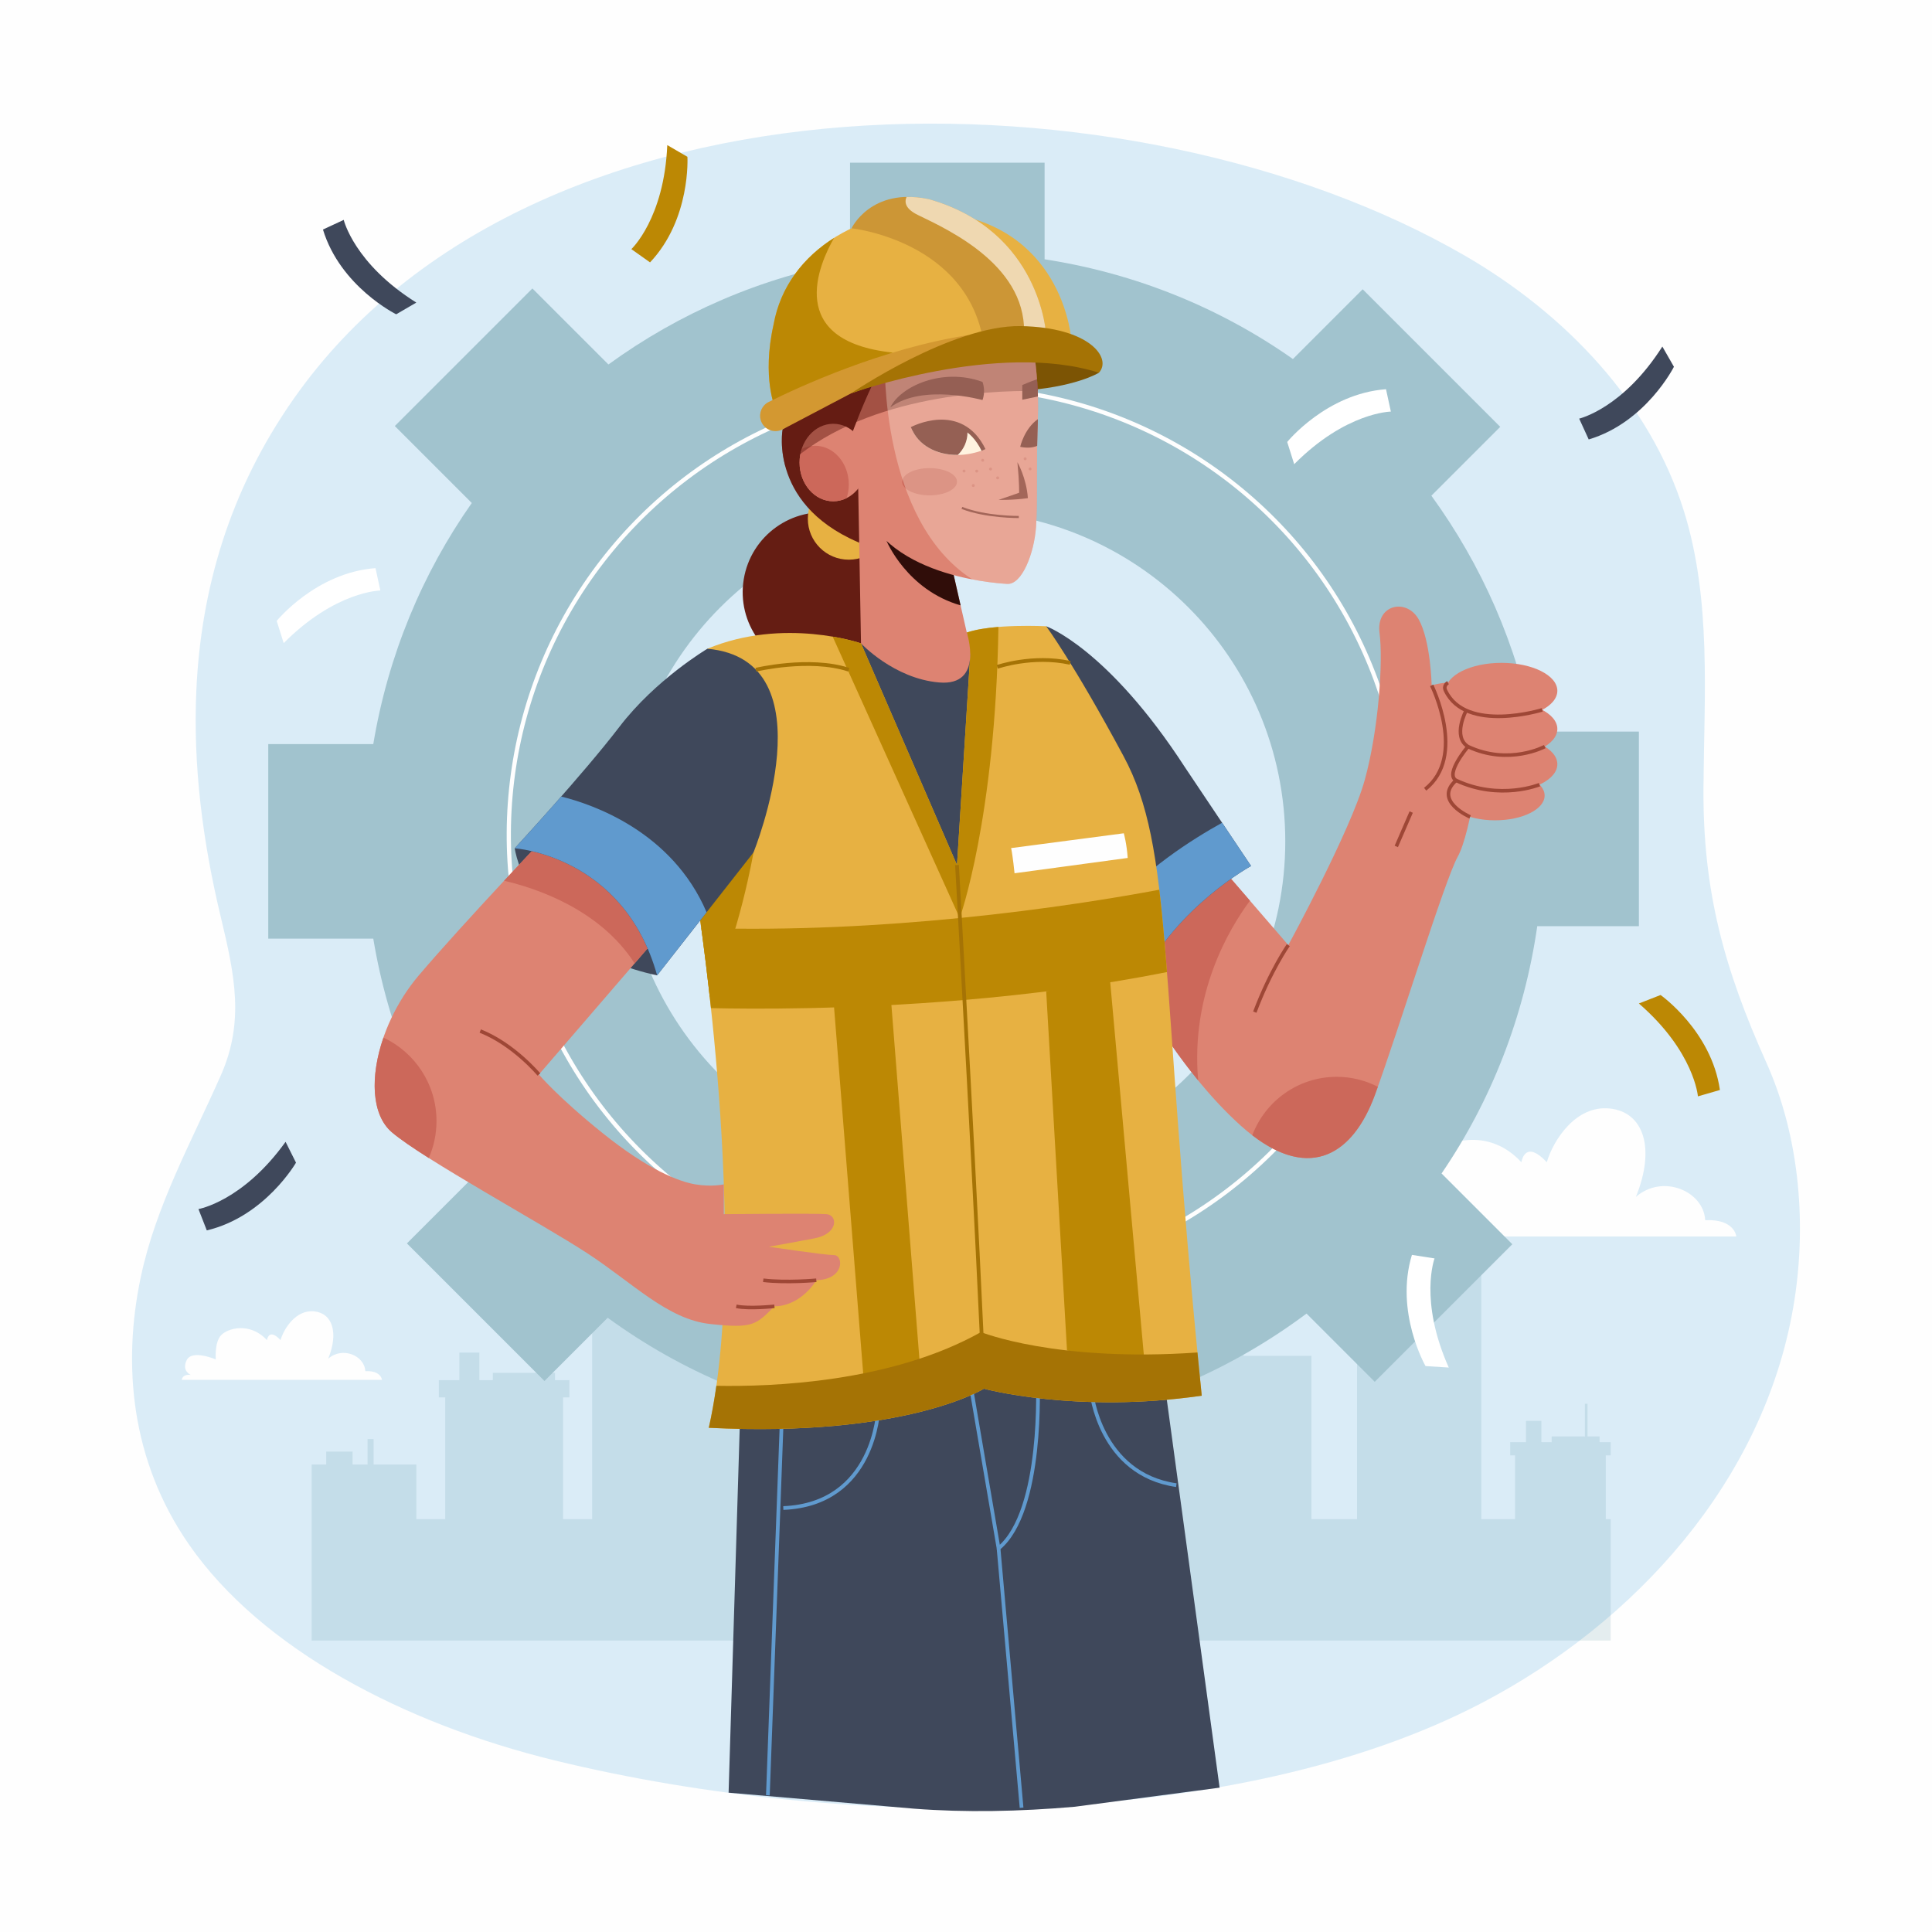 <?xml version="1.0" encoding="utf-8"?>
<!-- Generator: Adobe Illustrator 27.5.0, SVG Export Plug-In . SVG Version: 6.00 Build 0)  -->
<svg version="1.1" xmlns="http://www.w3.org/2000/svg" xmlns:xlink="http://www.w3.org/1999/xlink" x="0px" y="0px"
	 viewBox="0 0 500 500" style="enable-background:new 0 0 500 500;" xml:space="preserve">
<g id="BACKGROUND">
	<rect style="fill:#FEFEFE;" width="500" height="500"/>
</g>
<g id="OBJECTS">
	<g>
		<defs>
			<path id="SVGID_1_" d="M50.801,178.922c1.165-26.456,8.631-52.053,25.151-75.634C138.08,14.606,293.31,16.501,379.098,66.161
				c25.759,14.911,47.896,37.813,56.721,66.18c7.128,22.912,5.221,47.47,5.039,71.454c-0.205,27.041,5.448,47.084,16.323,71.326
				c8.704,19.403,10.491,42.485,6.905,63.252c-7.78,45.061-40.904,81.588-80.6,102.35c-63.092,32.999-163.085,33.625-239.924,14.87
				c-38.834-9.479-75.899-28.758-94.708-55.955C33.888,378,31.617,353.217,36.461,330.38c3.895-18.362,13.045-34.783,20.703-52.107
				c6.139-13.887,3.581-25.94-0.041-41.013C52.413,217.658,49.958,198.065,50.801,178.922z"/>
		</defs>
		<clipPath id="SVGID_00000039100603958908816630000006574884523458730151_">
			<use xlink:href="#SVGID_1_"  style="overflow:visible;"/>
		</clipPath>
		<g style="clip-path:url(#SVGID_00000039100603958908816630000006574884523458730151_);">
			<rect x="15.696" y="15.469" style="fill:#DAECF7;" width="468.665" height="468.664"/>
		</g>
	</g>
	<path style="fill:#FEFEFE;" d="M352.558,319.995h96.792c0,0-0.366-4.574-8.051-4.208c-0.366-7.502-10.978-12.076-17.931-6.038
		c5.123-12.625,2.013-21.956-6.77-22.871c-8.783-0.915-14.638,8.234-16.284,13.906c-5.306-5.672-6.404-0.915-6.587,0
		c-8.051-8.783-18.846-5.855-22.14-2.379c-3.294,3.476-2.561,11.71-2.561,11.71s-11.527-4.94-14.089,0.366
		c-2.562,5.306,2.013,7.136,2.013,7.136S353.107,316.884,352.558,319.995z"/>
	<path style="fill:#FEFEFE;" d="M47.034,357.107h51.819c0,0-0.196-2.449-4.31-2.253c-0.196-4.016-5.877-6.465-9.6-3.233
		c2.743-6.759,1.078-11.755-3.624-12.245c-4.702-0.49-7.837,4.408-8.718,7.445c-2.841-3.037-3.429-0.49-3.526,0
		c-4.31-4.702-10.09-3.135-11.853-1.273c-1.763,1.861-1.371,6.269-1.371,6.269s-6.171-2.645-7.543,0.196
		c-1.371,2.841,1.078,3.82,1.078,3.82S47.328,355.442,47.034,357.107z"/>
	<polygon style="opacity:0.11;fill:#19657C;" points="413.973,373.22 413.973,371.759 410.852,371.759 410.852,363.303 
		410.177,363.303 410.177,371.759 401.582,371.759 401.582,373.22 398.906,373.22 398.906,367.724 394.923,367.724 394.923,373.22 
		390.833,373.22 390.833,374.494 390.833,375.545 390.833,376.642 392.104,376.642 392.104,378.708 392.104,381.544 
		392.104,382.908 392.104,386.121 392.104,387.484 392.104,390.697 392.104,392.06 392.104,393.156 383.36,393.156 383.36,392.766 
		383.36,391.088 383.36,389.209 383.36,387.531 383.36,385.652 383.36,383.974 383.36,382.095 383.36,380.417 383.36,378.537 
		383.36,376.859 383.36,374.98 383.36,373.302 383.36,371.423 383.36,369.745 383.36,367.865 383.36,366.187 383.36,364.308 
		383.36,362.63 383.36,360.751 383.36,359.073 383.36,357.194 383.36,355.516 383.36,353.636 383.36,351.958 383.36,350.079 
		383.36,348.401 383.36,346.522 383.36,344.844 383.36,342.964 383.36,341.286 383.36,339.407 383.36,337.729 383.36,335.85 
		383.36,334.172 383.36,332.293 383.36,330.615 383.36,328.735 383.36,327.057 383.36,325.178 383.36,322.739 380.167,322.739 
		380.167,319.847 354.258,319.847 354.258,322.739 351.202,322.739 351.202,325.178 351.202,327.057 351.202,328.735 
		351.202,330.615 351.202,332.293 351.202,334.172 351.202,335.85 351.202,337.729 351.202,339.407 351.202,341.286 
		351.202,342.964 351.202,344.844 351.202,346.522 351.202,348.401 351.202,350.079 351.202,351.958 351.202,353.636 
		351.202,355.516 351.202,357.194 351.202,359.073 351.202,360.751 351.202,362.63 351.202,364.308 351.202,366.187 
		351.202,367.865 351.202,369.745 351.202,371.423 351.202,373.302 351.202,374.98 351.202,376.859 351.202,378.537 
		351.202,380.417 351.202,382.095 351.202,383.974 351.202,385.652 351.202,387.531 351.202,389.209 351.202,391.088 
		351.202,392.766 351.202,393.156 339.398,393.156 339.398,358.043 339.398,353.675 339.398,351.474 339.398,350.896 
		321.824,350.896 321.824,340.44 319.334,340.44 319.334,350.896 313.183,350.896 313.183,345.587 302.346,345.587 302.346,350.896 
		296.341,350.896 296.341,351.474 296.341,353.675 296.341,358.043 296.341,393.156 289.721,393.156 289.721,392.534 
		289.721,388.992 289.721,385.387 289.721,381.846 289.721,378.24 289.721,374.699 289.721,371.093 289.721,367.552 
		289.721,363.947 289.721,360.405 289.721,356.8 289.721,353.258 289.721,349.653 289.721,346.111 289.721,342.506 289.721,338.965 
		289.721,335.359 289.721,331.818 289.721,328.212 289.721,324.671 289.721,321.065 289.721,317.524 289.721,313.918 
		289.721,310.377 289.721,306.772 289.721,303.23 289.721,299.329 285.632,299.329 285.632,295.59 279.588,295.59 279.588,284.306 
		277.454,284.306 277.454,295.59 267.022,295.59 267.022,291.955 257.72,291.955 257.72,295.59 252.793,295.59 252.793,299.329 
		248.476,299.329 248.476,303.23 248.476,306.772 248.476,310.377 248.476,313.918 248.476,317.524 248.476,321.065 
		248.476,324.671 248.476,328.212 248.476,331.818 248.476,335.359 248.476,338.965 248.476,339.034 229.497,339.034 
		229.497,326.944 226.619,326.944 226.619,339.034 219.506,339.034 219.506,332.896 206.975,332.896 206.975,339.034 
		200.032,339.034 200.032,339.703 200.032,342.248 200.032,347.298 200.032,393.156 195.777,393.156 195.777,391.202 
		195.777,388.983 195.777,386.497 195.777,384.279 195.777,381.793 195.777,379.574 195.777,377.089 195.777,374.87 
		195.777,372.385 195.777,370.166 195.777,367.681 195.777,365.462 195.777,362.977 195.777,360.758 195.777,358.273 
		195.777,356.054 195.777,353.569 195.777,351.349 195.777,348.864 195.777,346.646 195.777,344.16 195.777,341.941 
		195.777,339.456 195.777,337.237 195.777,334.752 195.777,332.533 195.777,330.048 195.777,327.829 195.777,325.344 
		195.777,323.125 195.777,320.639 195.777,318.421 195.777,315.935 195.777,313.716 195.777,311.231 195.777,309.012 
		195.777,306.527 195.777,304.308 195.777,301.823 195.777,299.604 195.777,297.119 195.777,294.9 195.777,292.415 195.777,289.19 
		191.554,289.19 191.554,285.366 157.292,285.366 157.292,289.19 153.252,289.19 153.252,292.415 153.252,294.9 153.252,297.119 
		153.252,299.604 153.252,301.823 153.252,304.308 153.252,306.527 153.252,309.012 153.252,311.231 153.252,313.716 
		153.252,315.935 153.252,318.421 153.252,320.639 153.252,323.125 153.252,325.344 153.252,327.829 153.252,330.048 
		153.252,332.533 153.252,334.752 153.252,337.237 153.252,339.456 153.252,341.941 153.252,344.16 153.252,346.646 
		153.252,348.864 153.252,351.349 153.252,353.569 153.252,356.054 153.252,358.273 153.252,360.758 153.252,362.977 
		153.252,365.462 153.252,367.681 153.252,370.166 153.252,372.385 153.252,374.87 153.252,377.089 153.252,379.574 
		153.252,381.793 153.252,384.279 153.252,386.497 153.252,388.983 153.252,391.202 153.252,393.156 145.713,393.156 
		145.713,391.788 145.713,387.614 145.713,385.843 145.713,381.668 145.713,379.898 145.713,375.723 145.713,373.952 
		145.713,369.778 145.713,368.007 145.713,364.323 145.713,361.638 147.365,361.638 147.365,360.213 147.365,358.848 
		147.365,357.192 143.639,357.192 143.639,355.294 139.585,355.294 139.585,344.309 138.708,344.309 138.708,355.294 
		127.542,355.294 127.542,357.192 124.065,357.192 124.065,350.052 118.891,350.052 118.891,357.192 113.576,357.192 
		113.576,358.848 113.576,360.213 113.576,361.638 115.228,361.638 115.228,364.323 115.228,368.007 115.228,369.778 
		115.228,373.952 115.228,375.723 115.228,379.898 115.228,381.668 115.228,385.843 115.228,387.614 115.228,391.788 
		115.228,393.156 107.757,393.156 107.757,383.512 107.757,380.762 107.757,379.377 107.757,379.013 96.693,379.013 96.693,372.43 
		95.125,372.43 95.125,379.013 91.253,379.013 91.253,375.67 84.43,375.67 84.43,379.013 80.65,379.013 80.65,379.377 
		80.65,380.762 80.65,383.512 80.65,393.156 80.65,426.802 80.65,424.575 416.841,424.575 416.841,393.156 415.569,393.156 
		415.569,392.06 415.569,390.697 415.569,387.484 415.569,386.121 415.569,382.908 415.569,381.544 415.569,378.708 
		415.569,376.642 416.841,376.642 416.841,375.545 416.841,374.494 416.841,373.22 	"/>
	<g>
		<g>
			<path style="fill:#A1C3CE;" d="M223.227,390.154h50.352v-22.251c23.918-4.213,45.856-13.985,64.547-27.95l17.656,17.656
				l35.604-35.604l-18.312-18.312c12.801-18.746,21.379-40.531,24.767-64.006h26.3v-50.351h-27.289
				c-4.243-22.506-13.457-43.201-26.412-61.048l17.822-17.822l-35.603-35.604l-18.054,18.054
				c-18.756-13.192-40.612-22.168-64.264-25.811V42.106h-50.352v25.551c-23.074,4.125-44.297,13.422-62.529,26.669l-19.674-19.673
				l-35.603,35.603l19.919,19.919c-12.835,18.266-21.678,39.463-25.495,62.4h-27.18v50.351h27.18
				c3.803,22.857,12.593,43.992,25.356,62.215l-16.655,16.656l35.604,35.603l16.363-16.363
				c19.118,13.936,41.558,23.482,65.955,27.304V390.154z M161.321,217.751c0-47.305,38.348-85.653,85.652-85.653
				c47.306,0,85.654,38.348,85.654,85.653c0,47.305-38.348,85.653-85.654,85.653C199.669,303.404,161.321,265.056,161.321,217.751z"
				/>
			<path style="fill:#B8D5E0;" d="M246.783,266.391c-27.759,0-50.261-22.503-50.261-50.26c0-27.758,22.502-50.261,50.261-50.261
				c27.757,0,50.26,22.502,50.26,50.261C297.043,243.888,274.541,266.391,246.783,266.391z"/>
		</g>
		
			<ellipse transform="matrix(0.135 -0.991 0.991 0.135 -0.131 432.11)" style="fill:none;stroke:#FEFEFE;stroke-width:1.087;stroke-miterlimit:10;" cx="247.448" cy="216.13" rx="115.766" ry="115.766"/>
	</g>
	<path style="fill:#3F485B;" d="M102.533,81.339c0,0-14.445-7.143-18.951-21.933c5.372-2.502,5.372-2.502,5.372-2.502
		s2.678,11.306,18.79,21.404C102.533,81.339,102.533,81.339,102.533,81.339z"/>
	<path style="fill:#3F485B;" d="M76.604,300.895c0,0-8.041,13.965-23.085,17.529c-2.158-5.519-2.158-5.519-2.158-5.519
		s11.452-1.959,22.548-17.401C76.604,300.895,76.604,300.895,76.604,300.895z"/>
	<path style="fill:#3F485B;" d="M433.212,94.92c0,0-7.237,14.398-22.055,18.808c-2.467-5.388-2.467-5.388-2.467-5.388
		s11.323-2.604,21.526-18.651C433.212,94.92,433.212,94.92,433.212,94.92z"/>
	<path style="fill:#BC8804;" d="M177.903,40.58c0,0,0.945,16.087-9.673,27.324c-4.834-3.428-4.834-3.428-4.834-3.428
		s8.497-7.924,9.294-26.923C177.903,40.58,177.903,40.58,177.903,40.58z"/>
	<path style="fill:#FFFFFF;" d="M368.926,353.535c0,0-8.017-13.979-3.522-28.771c5.855,0.914,5.855,0.914,5.855,0.914
		s-4.074,10.881,3.682,28.243C368.926,353.535,368.926,353.535,368.926,353.535z"/>
	<path style="fill:#BC8804;" d="M429.754,257.507c0,0,13.176,9.277,15.358,24.582c-5.692,1.648-5.692,1.648-5.692,1.648
		s-0.91-11.583-15.28-24.036C429.754,257.507,429.754,257.507,429.754,257.507z"/>
	<path style="fill:#FFFFFF;" d="M71.611,160.688c0,0,10.15-12.516,25.569-13.653c1.257,5.791,1.257,5.791,1.257,5.791
		s-11.618,0.121-25.018,13.612C71.611,160.688,71.611,160.688,71.611,160.688z"/>
	<path style="fill:#FFFFFF;" d="M333.128,114.383c0,0,10.15-12.516,25.569-13.653c1.258,5.791,1.258,5.791,1.258,5.791
		s-11.618,0.121-25.018,13.612C333.128,114.383,333.128,114.383,333.128,114.383z"/>
	<g>
		<g>
			
				<ellipse transform="matrix(0.161 -0.987 0.987 0.161 27.297 338.745)" style="fill:#651D13;" cx="212.935" cy="153.313" rx="20.689" ry="20.689"/>
			<path style="fill:#3F485B;" d="M191.748,359.395l-3.187,104.548l48.063,4.146c13.13,1.013,27.18,0.753,41.535-0.505l37.473-4.941
				l-14.985-110.115L191.748,359.395z"/>
			<path style="fill:none;stroke:#609ACE;stroke-width:0.961;stroke-miterlimit:10;" d="M268.563,357.295
				c0,0,1.607,33.782-10.139,43.419c-7.408-43.367-7.408-43.367-7.408-43.367"/>
			<path style="fill:none;stroke:#609ACE;stroke-width:0.961;stroke-miterlimit:10;" d="M227.296,364.819
				c0,0-0.844,24.495-24.575,25.459"/>
			
				<line style="fill:none;stroke:#609ACE;stroke-width:0.961;stroke-miterlimit:10;" x1="202.338" y1="366.984" x2="198.724" y2="464.63"/>
			<path style="fill:none;stroke:#609ACE;stroke-width:0.961;stroke-miterlimit:10;" d="M282.442,360.238
				c0,0,2.156,21.257,21.986,24.12"/>
			<path style="fill:#DD8372;" d="M315.102,223.393l18.31,21.201c0,0,16.142-29.634,19.756-42.644
				c3.614-13.01,4.819-30.736,3.855-38.135c-0.964-7.399,6.987-9.086,10.119-3.545c3.132,5.541,3.373,17.106,3.373,17.106
				s12.145-3.855,12.868,5.782c0.723,9.637-2.749,32.525-6.122,38.548c-3.373,6.023-15.419,45.294-21.442,61.677
				c-6.023,16.383-18.069,22.888-34.693,7.951c-16.624-14.937-28.188-37.584-28.188-37.584L315.102,223.393z"/>
			<path style="fill:none;stroke:#9E4736;stroke-width:0.924;stroke-miterlimit:10;" d="M333.413,244.594
				c0,0-4.578,6.505-8.673,17.347"/>
			<path style="fill:#CC685A;" d="M345.941,278.679c-10.002,0-18.512,6.296-21.847,15.131c15.092,11.633,26.067,4.964,31.725-10.427
				c0.245-0.666,0.503-1.383,0.767-2.121C353.391,279.622,349.779,278.679,345.941,278.679z"/>
			<path style="fill:#DD8372;" d="M399.748,205.892c0,3.538-5.735,6.405-12.811,6.405c-7.075,0-12.811-2.868-12.811-6.405
				c0-3.537,5.735-6.405,12.811-6.405C394.013,199.487,399.748,202.355,399.748,205.892z"/>
			<path style="fill:#CC685A;" d="M323.487,233.102l-8.385-9.709l-22.165,30.357c0,0,6.668,13.05,17.15,25.871
				C308.107,257.186,318.016,240.465,323.487,233.102z"/>
			<polygon style="fill:#3F485B;" points="222.828,166.504 217.588,190.814 251.094,244.594 268.586,199.917 254.67,166.504 			"/>
			<path style="fill:#3F485B;" d="M270.754,162.077c0,0,15.919,5.662,35.916,36.5c17.106,25.538,17.106,25.538,17.106,25.538
				s-19.033,10.36-28.67,29.634C275.831,218.092,270.754,162.077,270.754,162.077z"/>
			<path style="fill:#609ACE;" d="M316.283,212.929c-7.393,4.091-20.791,12.438-29.12,23.135c2.332,6.193,4.968,12.182,7.943,17.685
				c9.637-19.274,28.67-29.634,28.67-29.634S323.768,224.104,316.283,212.929z"/>
			<circle style="fill:#E7B142;" cx="219.667" cy="134.246" r="10.601"/>
			<path style="fill:#E7B142;" d="M250.203,163.703l0.891,5.842l-3.42,54.329l6.957,135.521c0,0,23.852,6.505,56.377,1.807
				c-11.203-110.946-7.228-141.303-20.238-165.516c-13.01-24.213-20.015-33.609-20.015-33.609S256.979,161.354,250.203,163.703z"/>
			<path style="fill:#E7B142;" d="M222.828,166.504c0,0-19.876-6.891-39.753,1.388c-2.53,65.74-2.53,65.74-2.53,65.74
				s13.733,87.817,2.891,135.882c50.956,2.53,71.193-10.119,71.193-10.119l-6.957-135.521L222.828,166.504z"/>
			<path style="fill:#BC8804;" d="M249.466,258.798c16.616-1.411,34.698-3.668,52.55-7.229c-0.628-8.122-1.25-15.133-1.984-21.308
				c-10.533,1.974-29.041,5.076-51.655,7.323L249.466,258.798z"/>
			<path style="fill:#BC8804;" d="M249.466,258.798l-1.089-21.214c-19.979,1.985-43.164,3.3-66.892,2.58
				c0.658,4.803,1.581,12.001,2.513,20.736C194.486,261.145,219.599,261.334,249.466,258.798z"/>
			<path style="fill:#BC8804;" d="M248.377,237.584l-0.704-13.71l-24.845-57.37c0,0-2.794-0.968-7.334-1.743L248.377,237.584z"/>
			<path style="fill:#BC8804;" d="M250.203,163.703l0.891,5.842l-3.42,54.329l0.704,13.709v0c0,0,9.251-25.687,10.015-75.333
				C255.398,162.495,252.424,162.933,250.203,163.703z"/>
			<path style="fill:#651D13;" d="M202.541,111.118c0,0-3.866,20.482,21.823,30.119c9.306-11.324,5.082-48.151,5.082-48.151
				L202.541,111.118z"/>
			<path style="fill:#7C5404;" d="M284.4,96.462c0,0-6.219,3.889-20.783,4.692c-2.657-8.989-2.657-8.989-2.657-8.989
				S270.731,87.024,284.4,96.462z"/>
			<path style="fill:#DD8372;" d="M222.105,126.3l0.723,40.204c0,0,8.493,9.125,20.238,10.119c11.745,0.994,7.137-12.92,7.137-12.92
				l-4.608-20.238L222.105,126.3z"/>
			<path style="fill:#300D09;" d="M245.595,143.465l-2.371-1.732l-13.779-1.725c0,0,5.257,12.679,19.156,16.662L245.595,143.465z"/>
			<path style="fill:#DD8372;" d="M266.194,82.933c0,0,2.891,12.769,2.409,25.056c-0.482,12.287,0,21.683-0.482,28.429
				c-0.482,6.746-3.614,14.937-7.469,14.696s-35.175-2.409-38.548-24.815c-2.438-10.937-2.438-11.805-2.438-11.805
				s8.22-23.852,15.207-28.429C241.861,81.488,266.194,82.933,266.194,82.933z"/>
			<path style="fill:#7A251A;" d="M263.303,119.614c0,0,2.349,4.066,2.71,9.306c-3.795,0.542-7.589,0.452-7.589,0.452l5.319-1.841
				C263.743,127.53,263.845,125.215,263.303,119.614z"/>
			<path style="fill:#FFF2DD;" d="M254.54,116.452c0,0-4.617-12.197-18.571-5.421C238.187,116.452,245.776,119.704,254.54,116.452z"
				/>
			<path style="fill:#651D13;" d="M250.344,111.098c-2.907-2.14-7.509-3.401-14.375-0.067c1.627,3.977,6.151,6.775,11.904,6.705
				c1.544-1.473,2.511-3.545,2.511-5.847C250.384,111.622,250.369,111.359,250.344,111.098z"/>
			<path style="fill:#651D13;" d="M254.269,103.532c0,0-15.54-4.337-23.852,1.897c2.62-5.421,13.462-10.39,23.852-6.595
				C255.172,101.364,254.269,103.532,254.269,103.532z"/>
			<path style="fill:#CC685A;" d="M249.873,121.903c0,0.208-0.169,0.377-0.377,0.377s-0.377-0.169-0.377-0.377
				s0.169-0.377,0.377-0.377S249.873,121.695,249.873,121.903z"/>
			<path style="fill:#CC685A;" d="M253.156,121.918c0,0.208-0.169,0.377-0.377,0.377s-0.377-0.169-0.377-0.377
				c0-0.208,0.169-0.377,0.377-0.377S253.156,121.71,253.156,121.918z"/>
			<path style="fill:#CC685A;" d="M252.258,125.651c0,0.208-0.169,0.377-0.377,0.377s-0.377-0.169-0.377-0.377
				c0-0.208,0.169-0.377,0.377-0.377S252.258,125.443,252.258,125.651z"/>
			<path style="fill:#CC685A;" d="M254.028,119.357c-0.134-0.159-0.113-0.397,0.046-0.531c0.159-0.134,0.397-0.113,0.531,0.046
				c0.134,0.159,0.113,0.397-0.046,0.531C254.4,119.537,254.162,119.517,254.028,119.357z"/>
			<path style="fill:#CC685A;" d="M256.061,121.626c-0.134-0.159-0.113-0.397,0.046-0.531c0.159-0.134,0.397-0.113,0.531,0.046
				c0.134,0.159,0.113,0.397-0.046,0.531C256.432,121.806,256.194,121.785,256.061,121.626z"/>
			<path style="fill:#CC685A;" d="M266.292,121.602c-0.134-0.159-0.113-0.397,0.046-0.531c0.159-0.134,0.397-0.113,0.531,0.046
				c0.134,0.159,0.113,0.397-0.046,0.531C266.664,121.782,266.426,121.761,266.292,121.602z"/>
			<path style="fill:#CC685A;" d="M257.904,123.918c-0.134-0.159-0.113-0.397,0.046-0.531c0.159-0.134,0.397-0.113,0.531,0.046
				c0.134,0.159,0.113,0.397-0.046,0.531C258.275,124.098,258.037,124.077,257.904,123.918z"/>
			<path style="fill:#CC685A;" d="M265.016,118.979c-0.134-0.159-0.113-0.397,0.046-0.531c0.159-0.134,0.397-0.113,0.531,0.046
				c0.134,0.159,0.113,0.397-0.046,0.531C265.388,119.159,265.15,119.138,265.016,118.979z"/>
			<path style="fill:#651D13;" d="M268.586,108.478c-3.533,2.519-4.56,7.16-4.56,7.16c1.979,0.411,3.395,0.17,4.385-0.25
				C268.442,113.197,268.496,110.895,268.586,108.478z"/>
			<path style="fill:#651D13;" d="M268.375,98.144c-1.796,0.633-3.807,1.503-3.807,1.503v3.795l4.048-0.831
				C268.57,101.09,268.486,99.593,268.375,98.144z"/>
			<path style="fill:none;stroke:#7A251A;stroke-width:0.547;stroke-miterlimit:10;" d="M263.665,133.798
				c0,0-8.493,0.09-14.727-2.349"/>
			<path style="fill:#CC685A;" d="M247.673,124.673c0,1.946-3.175,3.524-7.092,3.524c-3.917,0-7.092-1.578-7.092-3.524
				c0-1.946,3.175-3.523,7.092-3.523C244.498,121.15,247.673,122.727,247.673,124.673z"/>
			<ellipse style="fill:#DD8372;" cx="215.645" cy="119.704" rx="8.719" ry="10.029"/>
			<path style="fill:#CC685A;" d="M210.948,115.362c-1.23,0-2.398,0.296-3.459,0.824c-0.358,1.096-0.562,2.278-0.562,3.518
				c0,5.538,3.903,10.029,8.719,10.029c1.23,0,2.398-0.296,3.459-0.825c0.358-1.096,0.562-2.278,0.562-3.518
				C219.667,119.852,215.763,115.362,210.948,115.362z"/>
			<path style="fill:none;stroke:#651D13;stroke-width:1.094;stroke-miterlimit:10;" d="M235.969,111.031
				c0,0,12.632-6.788,18.571,5.421"/>
			<ellipse style="fill:#DD8372;" cx="388.582" cy="178.774" rx="14.456" ry="7.228"/>
			<path style="fill:#DD8372;" d="M403.038,188.652c0,3.992-6.472,7.228-14.456,7.228c-7.983,0-14.455-3.236-14.455-7.228
				c0-3.992,6.472-7.228,14.455-7.228C396.566,181.424,403.038,184.66,403.038,188.652z"/>
			<path style="fill:#DD8372;" d="M403.038,197.774c0,3.992-6.472,7.228-14.456,7.228c-7.983,0-14.455-3.236-14.455-7.228
				c0-3.992,6.472-7.228,14.455-7.228C396.566,190.546,403.038,193.782,403.038,197.774z"/>
			<path style="fill:none;stroke:#9E4736;stroke-width:0.924;stroke-miterlimit:10;" d="M370.515,177.376
				c0,0,9.155,18.338-1.686,26.877"/>
			<path style="fill:none;stroke:#9E4736;stroke-width:0.924;stroke-miterlimit:10;" d="M399.127,183.713c0,0-19.702,6.096-25-4.939
				c-0.721-1.398,0.622-2.1,0.622-2.1"/>
			<path style="fill:none;stroke:#9E4736;stroke-width:0.924;stroke-miterlimit:10;" d="M399.793,193.213c0,0-9.281,4.995-19.882,0
				c-4.096-2.586-0.471-9.358-0.471-9.358"/>
			<path style="fill:none;stroke:#9E4736;stroke-width:0.924;stroke-miterlimit:10;" d="M398.418,203.063
				c0,0-10.228,4.22-21.595-1.096c-2.935-1.703,3.089-8.754,3.089-8.754"/>
			<path style="fill:none;stroke:#9E4736;stroke-width:0.924;stroke-miterlimit:10;" d="M380.456,211.415
				c0,0-9.613-4.132-3.634-9.448"/>
			
				<line style="fill:none;stroke:#9E4736;stroke-width:0.924;stroke-miterlimit:10;" x1="365.215" y1="210.158" x2="361.36" y2="219.056"/>
			<path style="opacity:0.48;fill:#651D13;" d="M268.563,101.183c-0.452-9.781-2.369-18.25-2.369-18.25s-24.334-1.446-31.32,3.132
				c-1.936,1.269-3.967,4.021-5.892,7.332l-26.441,17.721c0,0-0.781,4.186,0.723,9.659
				C222.648,102.671,254.766,100.992,268.563,101.183z"/>
			<path style="opacity:0.31;fill:#FFF6E7;" d="M251.658,149.957c4.413,0.849,7.872,1.088,8.995,1.158
				c3.855,0.241,6.987-7.951,7.469-14.697c0.482-6.746,0-16.142,0.482-28.429c0.482-12.287-2.409-25.056-2.409-25.056
				s-1.048-0.062-2.756-0.119c-12.665,1.626-26.736,4.714-34.457,10.583C228.982,93.397,227.791,134.658,251.658,149.957z"/>
			<g>
				<path style="fill:#E7B142;" d="M277.288,88.17c0,0-1.665-28.192-31.448-32.905c-17.228-3.005-41.708,6.782-45.645,28.756
					c-3.09,13.799,0.476,21.703,0.476,21.703S234.456,86.201,277.288,88.17z"/>
				<path style="fill:#CC9636;" d="M270.754,86.696c0,0-1.333-26.989-30.434-35.17c-14.93-3.122-19.939,7.554-19.939,7.554
					s30.223,3.194,34.22,29.944C268.531,87.397,270.754,86.696,270.754,86.696z"/>
				<path style="opacity:0.69;fill:#FFF6E7;" d="M240.32,51.526c-2.093-0.438-3.983-0.597-5.7-0.56
					c-0.645,1.471-0.218,3.15,2.963,4.689c8.079,3.911,29.076,13.498,27.343,32.049c4.814-0.693,5.828-1.008,5.828-1.008
					S269.421,59.707,240.32,51.526z"/>
				<path style="fill:#BC8804;" d="M215.861,61.568c-7.748,4.893-13.863,12.391-15.666,22.452
					c-3.09,13.799,0.476,21.703,0.476,21.703s6.549-3.782,17.528-7.848c3.747-1.903,8.006-4.09,12.882-6.624
					C203.06,88.293,211.952,68.367,215.861,61.568z"/>
				<path style="fill:#D39831;" d="M220.292,101.782l-17.751,9.336c-2.231,1.174-4.977,0.002-5.674-2.421l0,0
					c-0.53-1.843,0.324-3.798,2.04-4.654c7.67-3.827,29.248-13.829,51.704-17.322C252.675,90.917,220.292,101.782,220.292,101.782z"
					/>
				<path style="fill:#A57305;" d="M220.292,101.782c0,0,38.014-13.636,64.108-5.32c3.434-3.742-2.354-11.75-20.205-12.066
					C246.344,84.079,220.292,101.782,220.292,101.782z"/>
			</g>
			<path style="fill:none;stroke:#A57305;stroke-width:0.971;stroke-miterlimit:10;" d="M247.673,223.874
				c0,0,5.752,102.393,6.957,135.521"/>
			<path style="fill:#BC8804;" d="M183.691,258.068c7.661-16.02,11.31-37.446,11.31-37.446l-14.321,13.896
				C181.084,237.212,182.349,245.933,183.691,258.068z"/>
			<path style="fill:#3F485B;" d="M133.203,219.538c0,0,3.614,25.779,36.862,32.886
				C170.547,233.993,165.247,213.274,133.203,219.538z"/>
			<path style="fill:#DD8372;" d="M172.474,239.775l-33.007,38.307c0,0,4.818,5.782,16.503,15.178
				c11.685,9.396,19.635,12.528,23.972,13.251c4.337,0.723,7.383,0,7.383,0v7.71c0,0,23.697-0.241,26.588,0
				c2.891,0.241,3.132,5.059-3.132,6.264c-6.264,1.205-11.805,2.168-11.805,2.168s14.51,2.168,16.892,2.168s2.864,6.264-4.605,6.505
				c-2.409,3.855-6.505,6.746-10.842,6.746c-4.819,4.819-5.541,5.782-16.624,4.578c-11.083-1.205-19.997-10.601-31.802-18.31
				c-11.805-7.71-42.403-24.333-50.594-31.32c-8.191-6.987-4.577-26.984,6.987-40.596s34.934-38.187,34.934-38.187L172.474,239.775z
				"/>
			<path style="fill:#CC685A;" d="M164.242,249.329l8.232-9.554l-29.152-25.538c0,0-5.702,5.996-12.864,13.703
				C138.706,229.851,155.218,235.295,164.242,249.329z"/>
			<path style="fill:#3F485B;" d="M183.075,167.892c0,0-13.371,7.918-22.768,20.205s-27.104,31.441-27.104,31.441
				s28.188,1.807,36.862,32.886c24.936-31.802,24.936-31.802,24.936-31.802S215.239,170.816,183.075,167.892z"/>
			<path style="fill:#609ACE;" d="M182.867,236.097c-8.949-20.934-29.533-27.955-37.626-29.95
				c-6.514,7.415-12.038,13.391-12.038,13.391s28.188,1.807,36.862,32.886C175.392,245.63,179.573,240.298,182.867,236.097z"/>
			<path style="fill:#CC685A;" d="M112.966,290.129c0-9.554-5.619-17.791-13.731-21.599c-3.481,10.105-3.106,19.993,2.166,24.49
				c2.025,1.727,5.423,4.045,9.565,6.67C112.249,296.763,112.966,293.53,112.966,290.129z"/>
			<path style="fill:none;stroke:#9E4736;stroke-width:0.924;stroke-miterlimit:10;" d="M139.468,278.083
				c0,0-6.505-7.806-15.178-11.251"/>
			<path style="fill:none;stroke:#9E4736;stroke-width:0.924;stroke-miterlimit:10;" d="M211.263,331.327c0,0-7.71,0.723-13.733,0"
				/>
			<path style="fill:none;stroke:#9E4736;stroke-width:0.924;stroke-miterlimit:10;" d="M200.422,338.073c0,0-6.613,0.707-9.878,0"
				/>
			<polygon style="fill:#BC8804;" points="270.754,256.576 276.142,349.493 296.31,353.824 287.163,252.424 			"/>
			<polygon style="fill:#BC8804;" points="230.267,254.713 238.112,353.824 223.708,359.395 215.645,258.068 			"/>
			<path style="fill:#A57305;" d="M253.878,344.741c-23.245,13.072-54.318,14.179-68.484,13.907
				c-0.538,3.792-1.183,7.432-1.957,10.865c50.956,2.53,71.194-10.119,71.194-10.119L253.878,344.741z"/>
			<path style="fill:#A57305;" d="M311.006,361.202c-0.386-3.825-0.753-7.545-1.104-11.181c-36.693,2.577-56.025-5.28-56.025-5.28v0
				l0.752,14.654C254.63,359.395,278.482,365.9,311.006,361.202z"/>
			
				<line style="fill:none;stroke:#609ACE;stroke-width:0.961;stroke-miterlimit:10;" x1="258.424" y1="400.714" x2="264.381" y2="467.84"/>
			<path style="fill:none;stroke:#A57305;stroke-width:0.971;stroke-miterlimit:10;" d="M195.63,173.325c0,0,13.889-3.328,24.036,0
				"/>
			<path style="fill:none;stroke:#A57305;stroke-width:0.971;stroke-miterlimit:10;" d="M258.102,172.586
				c0,0,9.102-3.178,18.867-1.039"/>
		</g>
		<path style="fill:#FEFEFE;" d="M261.681,219.483l29.161-3.831c0,0,0.784,2.862,1.005,6.385
			c-29.284,3.963-29.284,3.963-29.284,3.963S262.121,221.553,261.681,219.483z"/>
	</g>
</g>
</svg>

